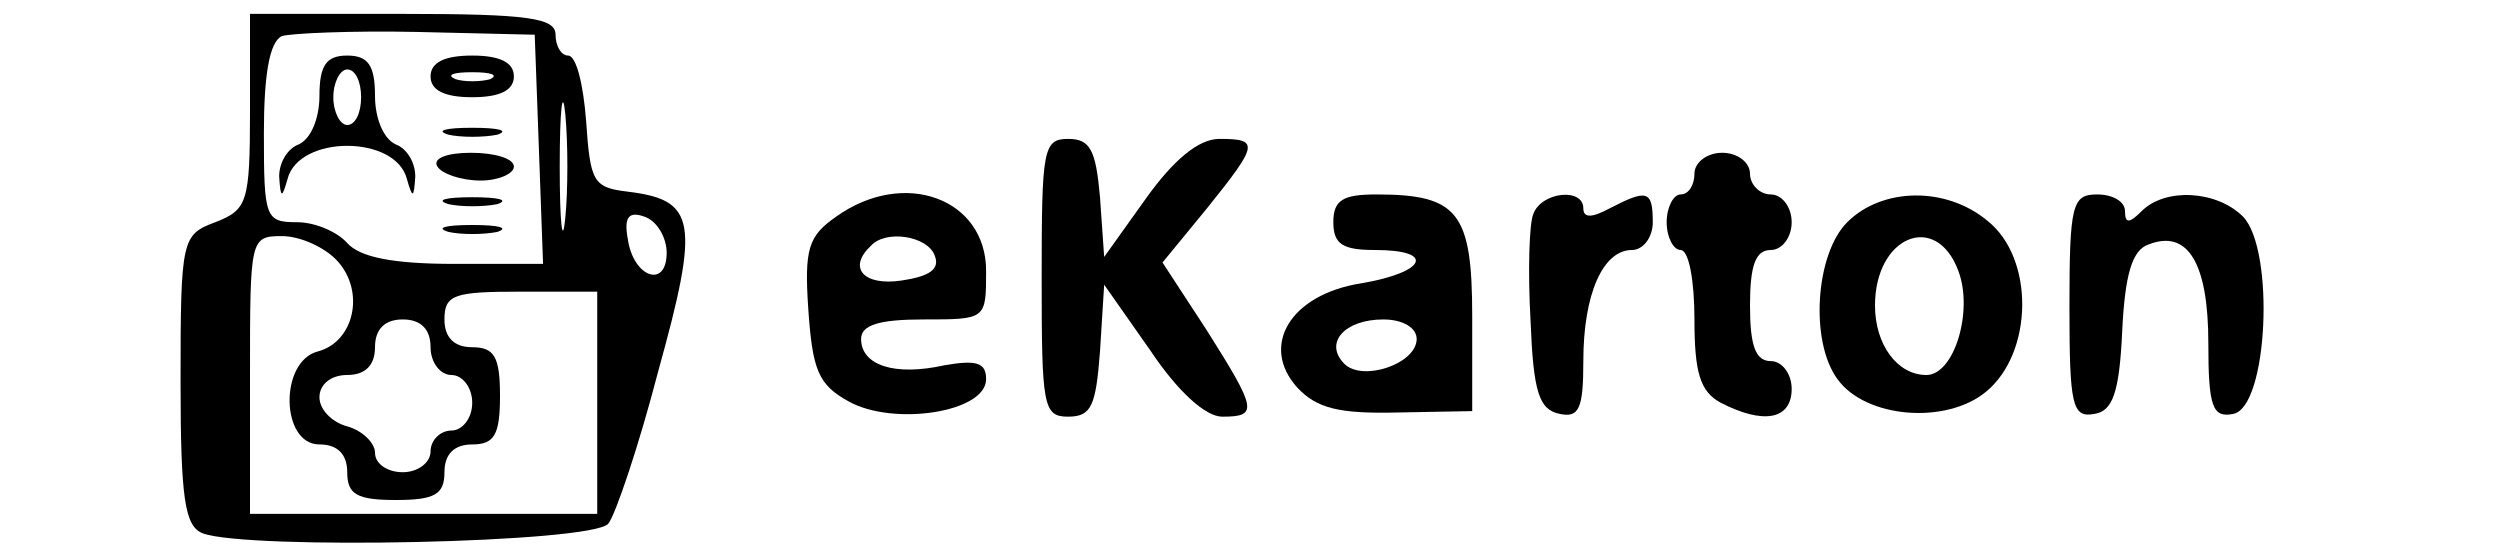 <?xml version="1.0" standalone="no"?>
<!DOCTYPE svg PUBLIC "-//W3C//DTD SVG 20010904//EN"
 "http://www.w3.org/TR/2001/REC-SVG-20010904/DTD/svg10.dtd">
<svg version="1.0" xmlns="http://www.w3.org/2000/svg"
 width="180pt" height="40pt" viewBox="0 0 180 40"
 preserveAspectRatio="xMidYMid meet">

<g transform="translate(0,40) scale(0.1,-0.1)"
fill="#000000" stroke="none">
<path d="M180 320 c0 -66 -2 -71 -25 -80 -24 -9 -25 -12 -25 -114 0 -85 3
-105 16 -110 32 -12 281 -7 292 7 5 6 22 56 36 110 30 108 27 123 -22 129 -25
3 -27 7 -30 51 -2 26 -7 47 -13 47 -5 0 -9 7 -9 15 0 12 -19 15 -110 15 l-110
0 0 -70z m208 -27 l3 -83 -64 0 c-45 0 -68 5 -77 15 -7 8 -23 15 -36 15 -23 0
-24 3 -24 64 0 42 4 66 13 70 6 2 50 4 97 3 l85 -2 3 -82z m19 -50 c-2 -21 -4
-4 -4 37 0 41 2 58 4 38 2 -21 2 -55 0 -75z m73 -25 c0 -26 -24 -18 -28 10 -3
16 1 20 12 16 9 -3 16 -15 16 -26z m-237 -6 c20 -22 12 -58 -14 -65 -28 -7
-27 -67 1 -67 13 0 20 -7 20 -20 0 -16 7 -20 35 -20 28 0 35 4 35 20 0 13 7
20 20 20 16 0 20 7 20 35 0 28 -4 35 -20 35 -13 0 -20 7 -20 20 0 18 7 20 55
20 l55 0 0 -80 0 -80 -125 0 -125 0 0 100 c0 98 0 100 23 100 13 0 31 -8 40
-18z m67 -62 c0 -11 7 -20 15 -20 8 0 15 -9 15 -20 0 -11 -7 -20 -15 -20 -8 0
-15 -7 -15 -15 0 -8 -9 -15 -20 -15 -11 0 -20 6 -20 14 0 7 -9 16 -20 19 -11
3 -20 12 -20 21 0 9 8 16 20 16 13 0 20 7 20 20 0 13 7 20 20 20 13 0 20 -7
20 -20z"/>
<path d="M230 331 c0 -16 -6 -31 -15 -35 -8 -3 -14 -13 -14 -23 1 -16 2 -16 6
-2 8 32 78 32 86 0 4 -14 5 -14 6 2 0 10 -6 20 -14 23 -9 4 -15 19 -15 35 0
22 -5 29 -20 29 -15 0 -20 -7 -20 -29z m30 -1 c0 -11 -4 -20 -10 -20 -5 0 -10
9 -10 20 0 11 5 20 10 20 6 0 10 -9 10 -20z"/>
<path d="M310 345 c0 -10 10 -15 30 -15 20 0 30 5 30 15 0 10 -10 15 -30 15
-20 0 -30 -5 -30 -15z m43 -2 c-7 -2 -19 -2 -25 0 -7 3 -2 5 12 5 14 0 19 -2
13 -5z"/>
<path d="M323 303 c9 -2 25 -2 35 0 9 3 1 5 -18 5 -19 0 -27 -2 -17 -5z"/>
<path d="M315 280 c3 -5 17 -10 31 -10 13 0 24 5 24 10 0 6 -14 10 -31 10 -17
0 -28 -4 -24 -10z"/>
<path d="M323 253 c9 -2 25 -2 35 0 9 3 1 5 -18 5 -19 0 -27 -2 -17 -5z"/>
<path d="M323 233 c9 -2 25 -2 35 0 9 3 1 5 -18 5 -19 0 -27 -2 -17 -5z"/>
<path d="M750 200 c0 -92 1 -100 19 -100 17 0 20 8 23 47 l3 48 33 -47 c20
-30 40 -48 52 -48 26 0 25 5 -11 62 l-32 49 32 39 c37 46 38 50 9 50 -15 0
-33 -15 -53 -43 l-30 -42 -3 43 c-3 34 -7 42 -23 42 -18 0 -19 -8 -19 -100z"/>
<path d="M1220 275 c0 -8 -4 -15 -10 -15 -5 0 -10 -9 -10 -20 0 -11 5 -20 10
-20 6 0 10 -22 10 -50 0 -38 4 -52 19 -60 31 -16 51 -12 51 10 0 11 -7 20 -15
20 -11 0 -15 11 -15 40 0 29 4 40 15 40 8 0 15 9 15 20 0 11 -7 20 -15 20 -8
0 -15 7 -15 15 0 8 -9 15 -20 15 -11 0 -20 -7 -20 -15z"/>
<path d="M602 244 c-20 -14 -23 -23 -20 -67 3 -43 7 -54 29 -66 32 -18 99 -8
99 16 0 12 -7 14 -30 10 -36 -8 -60 0 -60 19 0 10 13 14 45 14 45 0 45 0 45
35 0 52 -59 74 -108 39z m71 -28 c4 -10 -4 -15 -24 -18 -27 -4 -39 9 -22 25
11 12 41 7 46 -7z"/>
<path d="M960 240 c0 -16 7 -20 30 -20 44 0 37 -16 -10 -24 -51 -8 -73 -45
-46 -75 14 -15 30 -19 72 -18 l54 1 0 68 c0 75 -10 88 -69 88 -24 0 -31 -4
-31 -20z m60 -84 c0 -18 -39 -31 -52 -18 -15 15 0 32 28 32 14 0 24 -6 24 -14z"/>
<path d="M1104 246 c-3 -7 -4 -42 -2 -77 2 -51 6 -64 21 -67 14 -3 17 4 17 38
0 48 14 80 35 80 8 0 15 9 15 20 0 23 -4 24 -31 10 -13 -7 -19 -7 -19 0 0 15
-30 12 -36 -4z"/>
<path d="M1330 240 c-23 -23 -27 -86 -7 -113 20 -28 78 -33 107 -9 34 28 35
96 1 123 -30 25 -76 24 -101 -1z m80 -35 c11 -29 -3 -75 -23 -75 -21 0 -37 22
-37 50 0 50 44 68 60 25z"/>
<path d="M1490 179 c0 -71 2 -80 18 -77 13 2 18 15 20 60 2 40 7 58 19 62 28
11 43 -13 43 -71 0 -46 3 -54 18 -51 25 5 30 118 7 142 -19 19 -56 21 -73 4
-9 -9 -12 -9 -12 0 0 7 -9 12 -20 12 -18 0 -20 -7 -20 -81z"/>
</g>
</svg>
